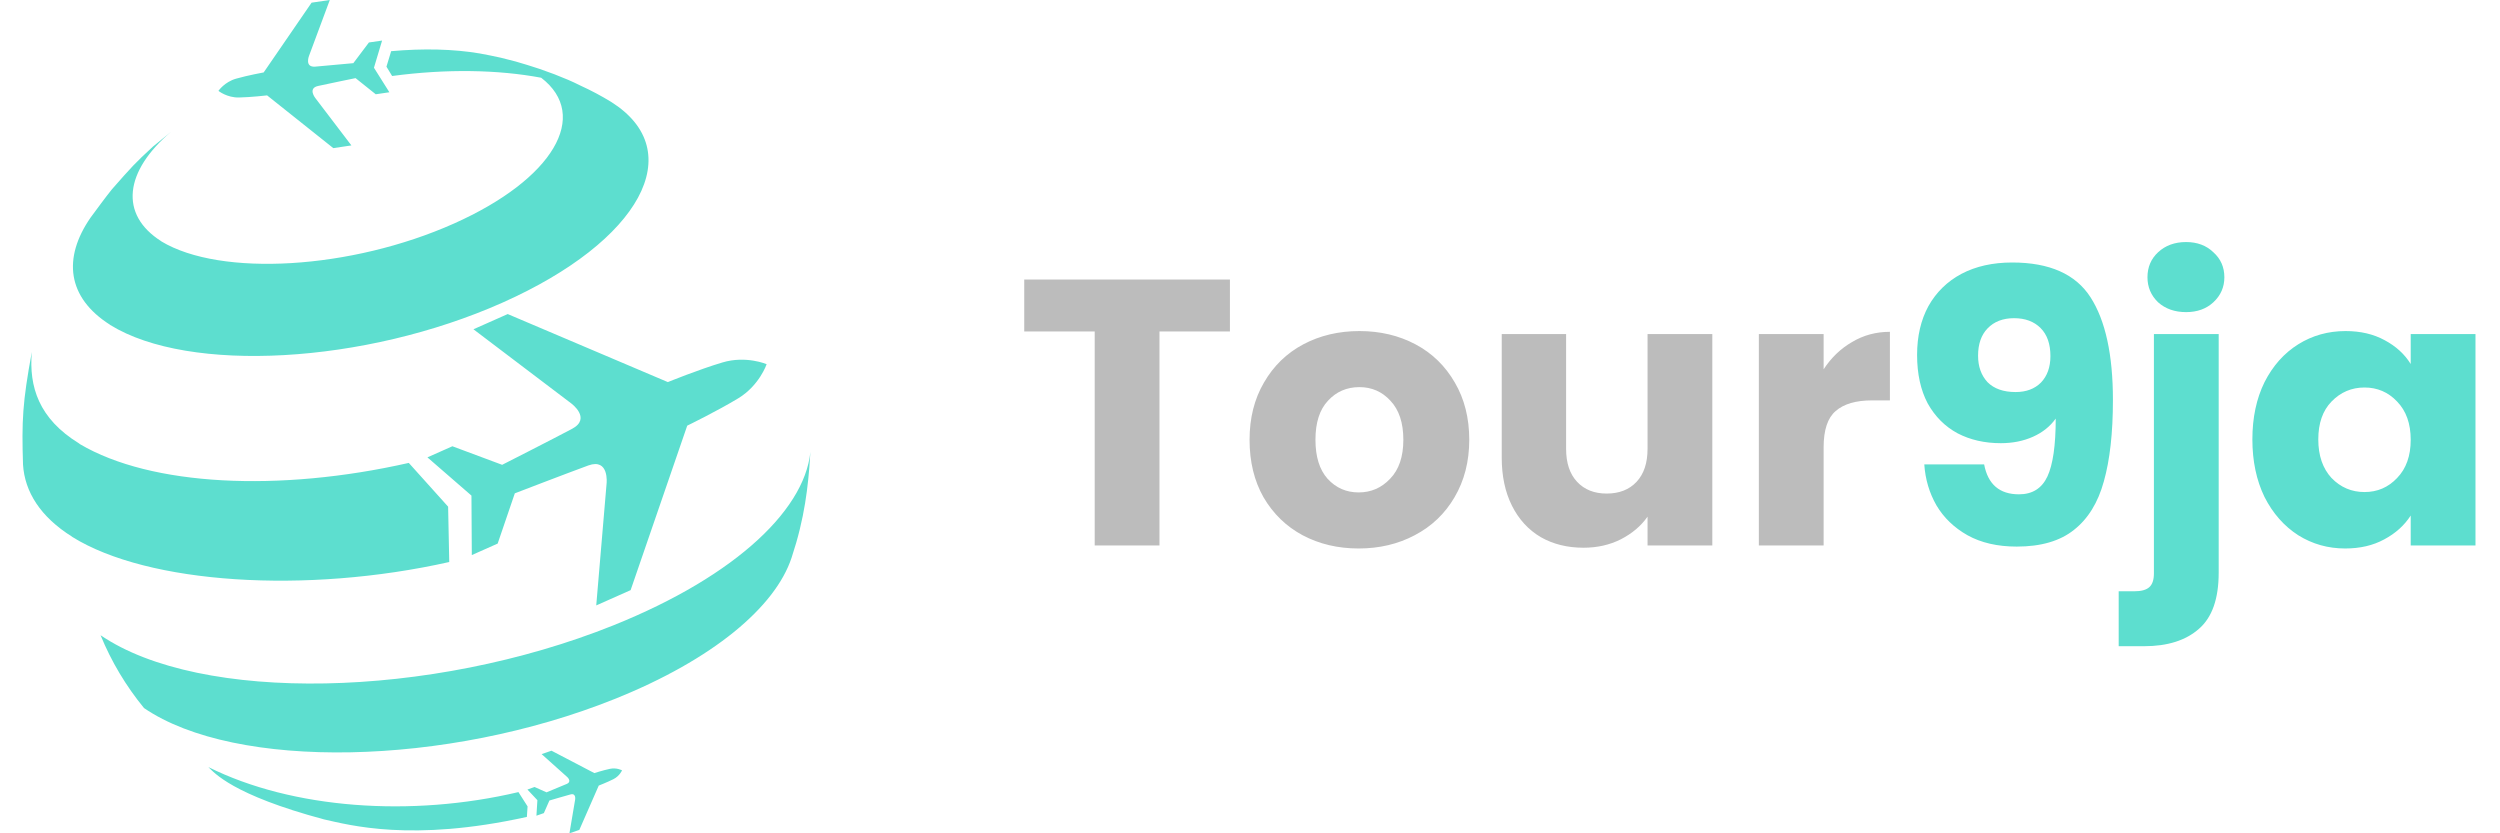 <svg width="165" height="55" viewBox="0 0 165 55" fill="none" xmlns="http://www.w3.org/2000/svg">
<path d="M5.979 14.36C6.398 13.796 6.951 13.033 7.393 12.487C8.717 10.984 8.889 10.787 10.095 9.675C10.452 9.382 10.876 9.029 11.291 8.697C8.232 11.287 7.842 14.153 10.649 15.925C10.645 15.925 10.645 15.925 10.645 15.929C14.57 18.294 23.173 17.783 29.961 14.754C36.536 11.82 38.963 7.624 35.718 5.131C32.869 4.597 29.473 4.535 25.88 5.016L25.506 4.4L25.816 3.378C27.928 3.188 29.936 3.234 31.669 3.529C32.088 3.6 32.64 3.722 33.053 3.809C33.85 4.004 34.283 4.12 34.803 4.288C35.335 4.446 35.789 4.604 36.58 4.897C37.354 5.202 37.689 5.34 38.31 5.649C39.005 5.966 39.681 6.325 40.333 6.724C45.503 9.976 42.288 15.909 33.165 19.974C24.067 24.026 12.473 24.663 7.278 21.45C7.276 21.445 7.269 21.441 7.255 21.436H7.265C4.427 19.64 4.13 17.032 5.979 14.36ZM29.65 37.093L29.576 33.44L26.98 30.552C18.402 32.496 9.971 32.079 5.282 29.317C5.266 29.299 5.227 29.281 5.211 29.262C2.557 27.628 1.902 25.52 2.101 23.228C1.48 26.581 1.43 27.791 1.519 30.66C1.629 32.457 2.667 34.114 4.755 35.42L4.771 35.438C9.769 38.546 20.183 39.22 29.65 37.093ZM40.478 41.275C28.371 46.131 13.218 46.418 6.637 41.924C7.347 43.661 8.315 45.281 9.506 46.732C15.547 50.857 29.455 50.593 40.562 46.136C47.064 43.53 51.166 40.063 52.243 36.813L52.546 35.835C53.263 33.355 53.398 31.29 53.513 29.453C53.382 33.442 48.682 37.98 40.478 41.275ZM13.752 50.627C14.133 50.99 15.329 52.459 21.39 54.081C23.029 54.443 27.154 55.605 34.774 53.916L34.82 53.222L34.217 52.278C27.147 53.95 19.294 53.391 13.752 50.627ZM31.247 21.732L37.684 26.611C37.684 26.611 39.061 27.603 37.762 28.3C36.467 28.99 33.142 30.678 33.142 30.678L29.858 29.453L28.21 30.186L31.116 32.709L31.139 36.635L32.846 35.876L33.978 32.56C33.978 32.56 37.455 31.222 38.835 30.718C40.221 30.225 40.035 31.912 40.035 31.912L39.352 39.958L41.621 38.949L45.357 28.093C45.357 28.093 47.337 27.131 48.73 26.285C50.121 25.44 50.598 24.037 50.598 24.037C50.598 24.037 49.241 23.453 47.678 23.923C46.115 24.388 44.078 25.218 44.078 25.218L33.509 20.728L31.247 21.732ZM17.628 6.295L21.998 9.776L23.192 9.598L20.813 6.474C20.813 6.474 20.295 5.828 20.992 5.674C21.693 5.518 23.467 5.156 23.467 5.156L24.8 6.222L25.699 6.089L24.681 4.471L25.218 2.677L24.349 2.803L23.32 4.169C23.32 4.169 21.514 4.338 20.804 4.398C20.089 4.453 20.396 3.685 20.396 3.685L21.766 0L20.565 0.176L17.403 4.78C17.403 4.78 16.349 4.973 15.586 5.191C14.82 5.406 14.417 5.997 14.417 5.997C14.417 5.997 14.978 6.451 15.769 6.435C16.566 6.419 17.628 6.295 17.628 6.295ZM39.226 51.024L36.398 49.546L35.748 49.773L37.423 51.272C37.423 51.272 37.78 51.576 37.405 51.739C37.029 51.899 36.071 52.294 36.071 52.294L35.28 51.941L34.81 52.11L35.468 52.812L35.404 53.836L35.894 53.666L36.261 52.834C36.261 52.834 37.256 52.539 37.652 52.433C38.046 52.326 37.957 52.788 37.957 52.788L37.583 55L38.236 54.773L39.517 51.849C39.517 51.849 40.084 51.627 40.489 51.423C40.895 51.219 41.055 50.843 41.055 50.843C41.055 50.843 40.695 50.646 40.251 50.744C39.804 50.838 39.226 51.024 39.226 51.024Z" fill="#5DDECF"/>
<path d="M81.175 18.45V21.875H76.525V36H72.25V21.875H67.6V18.45H81.175ZM89.671 36.2C88.304 36.2 87.07 35.908 85.971 35.325C84.887 34.742 84.029 33.908 83.395 32.825C82.779 31.742 82.471 30.475 82.471 29.025C82.471 27.592 82.787 26.333 83.421 25.25C84.054 24.15 84.921 23.308 86.02 22.725C87.121 22.142 88.354 21.85 89.721 21.85C91.087 21.85 92.32 22.142 93.421 22.725C94.52 23.308 95.387 24.15 96.02 25.25C96.654 26.333 96.971 27.592 96.971 29.025C96.971 30.458 96.645 31.725 95.996 32.825C95.362 33.908 94.487 34.742 93.371 35.325C92.27 35.908 91.037 36.2 89.671 36.2ZM89.671 32.5C90.487 32.5 91.179 32.2 91.746 31.6C92.329 31 92.621 30.142 92.621 29.025C92.621 27.908 92.337 27.05 91.77 26.45C91.221 25.85 90.537 25.55 89.721 25.55C88.887 25.55 88.195 25.85 87.645 26.45C87.096 27.033 86.82 27.892 86.82 29.025C86.82 30.142 87.087 31 87.621 31.6C88.171 32.2 88.854 32.5 89.671 32.5ZM113.013 22.05V36H108.738V34.1C108.305 34.717 107.713 35.217 106.963 35.6C106.23 35.967 105.413 36.15 104.513 36.15C103.447 36.15 102.505 35.917 101.688 35.45C100.872 34.967 100.238 34.275 99.788 33.375C99.338 32.475 99.114 31.417 99.114 30.2V22.05H103.363V29.625C103.363 30.558 103.605 31.283 104.088 31.8C104.572 32.317 105.222 32.575 106.038 32.575C106.872 32.575 107.53 32.317 108.013 31.8C108.497 31.283 108.738 30.558 108.738 29.625V22.05H113.013ZM120.359 24.375C120.859 23.608 121.484 23.008 122.234 22.575C122.984 22.125 123.818 21.9 124.734 21.9V26.425H123.559C122.493 26.425 121.693 26.658 121.159 27.125C120.626 27.575 120.359 28.375 120.359 29.525V36H116.084V22.05H120.359V24.375Z" fill="#BCBCBC"/>
<path d="M130.953 30.65C131.203 31.967 131.969 32.625 133.253 32.625C134.136 32.625 134.761 32.233 135.128 31.45C135.494 30.667 135.678 29.392 135.678 27.625C135.311 28.142 134.811 28.542 134.178 28.825C133.544 29.108 132.836 29.25 132.053 29.25C130.986 29.25 130.036 29.033 129.203 28.6C128.369 28.15 127.711 27.492 127.228 26.625C126.761 25.742 126.528 24.675 126.528 23.425C126.528 22.192 126.778 21.117 127.278 20.2C127.794 19.283 128.519 18.575 129.453 18.075C130.403 17.575 131.519 17.325 132.803 17.325C135.269 17.325 136.994 18.092 137.978 19.625C138.961 21.158 139.453 23.417 139.453 26.4C139.453 28.567 139.253 30.358 138.853 31.775C138.469 33.175 137.811 34.242 136.878 34.975C135.961 35.708 134.703 36.075 133.103 36.075C131.836 36.075 130.753 35.825 129.853 35.325C128.969 34.825 128.286 34.167 127.803 33.35C127.336 32.533 127.069 31.633 127.003 30.65H130.953ZM133.028 25.875C133.728 25.875 134.286 25.667 134.703 25.25C135.119 24.817 135.328 24.233 135.328 23.5C135.328 22.7 135.111 22.083 134.678 21.65C134.244 21.217 133.661 21 132.928 21C132.194 21 131.611 21.225 131.178 21.675C130.761 22.108 130.553 22.708 130.553 23.475C130.553 24.192 130.761 24.775 131.178 25.225C131.611 25.658 132.228 25.875 133.028 25.875ZM144.283 20.6C143.533 20.6 142.917 20.383 142.433 19.95C141.967 19.5 141.733 18.95 141.733 18.3C141.733 17.633 141.967 17.083 142.433 16.65C142.917 16.2 143.533 15.975 144.283 15.975C145.017 15.975 145.617 16.2 146.083 16.65C146.567 17.083 146.808 17.633 146.808 18.3C146.808 18.95 146.567 19.5 146.083 19.95C145.617 20.383 145.017 20.6 144.283 20.6ZM146.433 37.8C146.433 39.517 146 40.75 145.133 41.5C144.267 42.267 143.058 42.65 141.508 42.65H139.833V39.025H140.858C141.325 39.025 141.658 38.933 141.858 38.75C142.058 38.567 142.158 38.267 142.158 37.85V22.05H146.433V37.8ZM148.657 29C148.657 27.567 148.924 26.308 149.457 25.225C150.007 24.142 150.749 23.308 151.682 22.725C152.615 22.142 153.657 21.85 154.807 21.85C155.79 21.85 156.649 22.05 157.382 22.45C158.132 22.85 158.707 23.375 159.107 24.025V22.05H163.382V36H159.107V34.025C158.69 34.675 158.107 35.2 157.357 35.6C156.624 36 155.765 36.2 154.782 36.2C153.649 36.2 152.615 35.908 151.682 35.325C150.749 34.725 150.007 33.883 149.457 32.8C148.924 31.7 148.657 30.433 148.657 29ZM159.107 29.025C159.107 27.958 158.807 27.117 158.207 26.5C157.624 25.883 156.907 25.575 156.057 25.575C155.207 25.575 154.482 25.883 153.882 26.5C153.299 27.1 153.007 27.933 153.007 29C153.007 30.067 153.299 30.917 153.882 31.55C154.482 32.167 155.207 32.475 156.057 32.475C156.907 32.475 157.624 32.167 158.207 31.55C158.807 30.933 159.107 30.092 159.107 29.025Z" fill="#5DDECF"/>
</svg>
